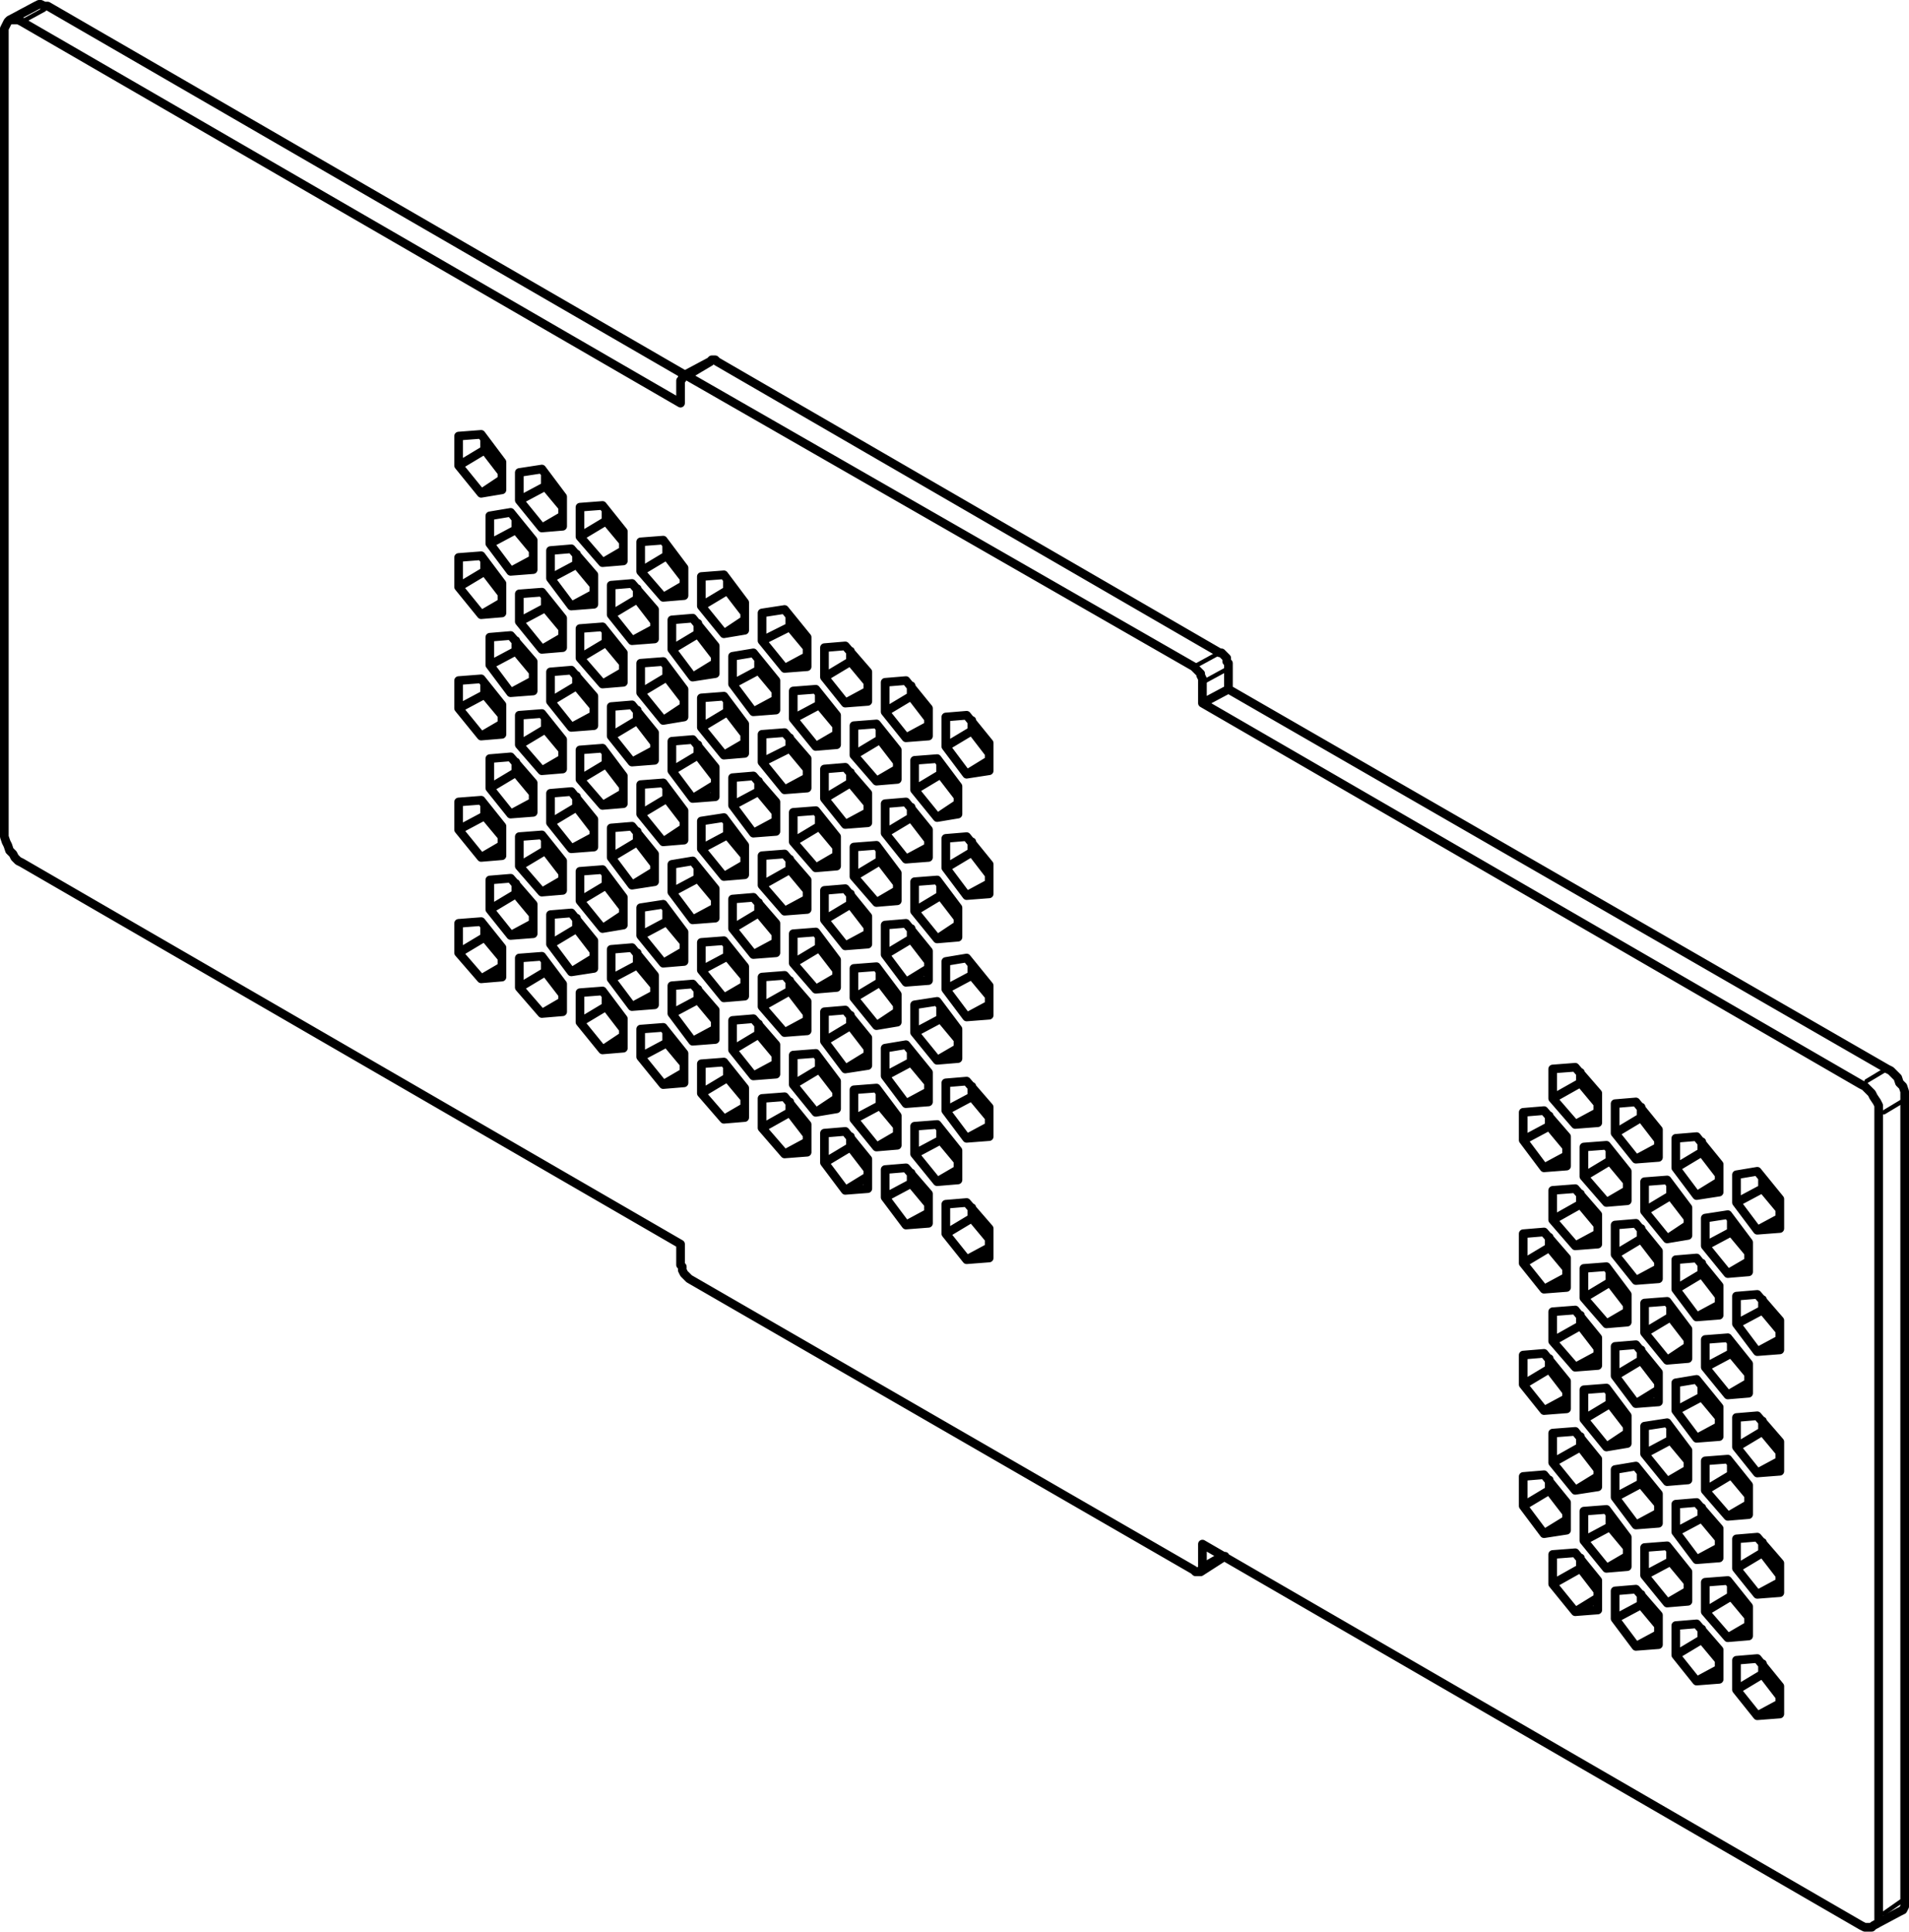 <?xml version="1.0" encoding="utf-8"?>
<!-- Generator: Adobe Illustrator 19.0.0, SVG Export Plug-In . SVG Version: 6.00 Build 0)  -->
<svg version="1.0" id="Layer_1" xmlns="http://www.w3.org/2000/svg" xmlns:xlink="http://www.w3.org/1999/xlink" x="0px" y="0px"
	 width="110.1px" height="111.4px" viewBox="0 0 110.1 111.4" enable-background="new 0 0 110.1 111.4" xml:space="preserve">
<path fill="none" stroke="#000000" stroke-width="0.25" stroke-linecap="round" stroke-linejoin="round" stroke-miterlimit="10" d="
	M69.55,90.15l0.7-0.4 M2.55,0.55l-1.1,0.6 M41.05,20.95l-1,0.6 M70.65,38.65l-1.1,0.6 M69.05,38.35l1.1-0.6 M108.65,110.35l1-0.7
	 M109.65,63.55l-1,0.6 M107.65,62.35l1-0.6"/>
<path fill="none" stroke="#000000" stroke-width="0.5" stroke-linecap="round" stroke-linejoin="round" stroke-miterlimit="10" d="
	M28.95,55.25l-1-1.2 M27.95,54.05v-0.6 M26.45,54.95l1.5-0.9 M27.75,56.45l1.2-0.7 M32.45,57.35l-1-1.3 M31.45,56.05v-0.6
	 M29.95,56.95l1.5-0.9 M31.25,58.45l1.2-0.7 M30.75,52.75l-1-1.2 M29.75,51.55v-0.6 M28.25,52.45l1.5-0.9 M29.45,53.95l1.3-0.7
	 M28.95,48.25l-1-1.2 M27.95,47.05v-0.6 M26.45,47.85l1.5-0.8 M35.95,59.35l-1-1.3 M34.95,58.05v-0.6 M33.45,58.95l1.5-0.9
	 M27.75,49.45l1.2-0.7 M2.05,0.35l0.2-0.1h0.1l0.2,0.1h0.2 M34.75,60.55l1.2-0.8 M34.25,54.85l-1-1.3 M33.25,53.55v-0.6
	 M31.75,54.45l1.5-0.9 M32.95,56.05l1.3-0.8 M32.45,50.35l-1-1.3 M31.45,49.05v-0.6 M29.95,49.95l1.5-0.9 M39.45,61.35l-1-1.2
	 M38.45,60.15v-0.6 M36.95,60.95l1.5-0.8 M31.25,51.45l1.2-0.7 M30.75,45.75l-1-1.2 M29.75,44.55v-0.6 M28.25,45.45l1.5-0.9
	 M38.25,62.55l1.2-0.7 M37.75,56.85l-1-1.2 M36.75,55.65v-0.7 M35.25,56.45l1.5-0.8 M29.45,46.95l1.3-0.7 M28.95,41.25l-1-1.2
	 M27.95,40.05v-0.6 M26.45,40.85l1.5-0.8 M36.45,58.05l1.3-0.7 M35.95,52.35l-1-1.3 M34.95,51.05v-0.6 M33.45,51.95l1.5-0.9
	 M27.75,42.45l1.2-0.7 M42.95,63.35l-1-1.2 M41.95,62.15v-0.6 M40.45,63.05l1.5-0.9 M34.75,53.55l1.2-0.8 M34.25,47.85l-1-1.3
	 M33.25,46.55v-0.6 M31.75,47.45l1.5-0.9 M41.75,64.55l1.2-0.7 M41.25,58.85l-1-1.2 M40.25,57.65v-0.6 M38.75,58.45l1.5-0.8
	 M32.95,48.95l1.3-0.7 M32.45,43.25l-1-1.2 M31.45,42.05v-0.6 M29.95,42.95l1.5-0.9 M39.95,60.05l1.3-0.7 M39.45,54.35l-1-1.2
	 M38.45,53.15v-0.6 M36.95,53.95l1.5-0.8 M31.25,44.45l1.2-0.7 M30.75,38.75l-1-1.2 M29.75,37.55v-0.6 M28.25,38.35l1.5-0.8
	 M46.55,65.45l-1-1.3 M45.55,64.15v-0.6 M43.95,65.05l1.6-0.9 M38.25,55.55l1.2-0.7 M37.75,49.85l-1-1.3 M36.75,48.55v-0.6
	 M35.25,49.45l1.5-0.9 M29.45,39.95l1.3-0.7 M28.95,34.25l-1-1.3 M27.95,32.95v-0.6 M26.45,33.85l1.5-0.9 M45.25,66.55l1.3-0.7
	 M44.75,60.85l-1-1.2 M43.75,59.65v-0.6 M42.25,60.55l1.5-0.9 M36.45,51.05l1.3-0.8 M35.95,45.35l-1-1.3 M34.95,44.05v-0.6
	 M33.45,44.95l1.5-0.9 M27.75,35.45l1.2-0.7 M43.45,62.05l1.3-0.7 M42.95,56.35l-1-1.2 M41.95,55.15v-0.6 M40.45,55.95l1.5-0.8
	 M34.75,46.45l1.2-0.7 M34.25,40.75l-1-1.2 M33.25,39.55v-0.6 M31.75,40.45l1.5-0.9 M50.05,67.45l-1-1.3 M49.05,66.15v-0.6
	 M47.55,67.05l1.5-0.9 M41.75,57.55l1.2-0.7 M41.25,51.85l-1-1.2 M40.25,50.65v-0.6 M38.75,51.45l1.5-0.8 M32.95,41.95l1.3-0.7
	 M32.45,36.25l-1-1.2 M31.45,35.05v-0.6 M29.95,35.85l1.5-0.8 M48.75,68.65l1.3-0.8 M48.25,62.95l-1-1.3 M47.25,61.65v-0.6
	 M45.75,62.55l1.5-0.9 M39.95,53.05l1.3-0.7 M39.45,47.35l-1-1.3 M38.45,46.05v-0.6 M36.95,46.95l1.5-0.9 M31.25,37.45l1.2-0.7
	 M30.75,31.75l-1-1.2 M29.75,30.55v-0.6 M28.25,31.35l1.5-0.8 M47.05,64.15l1.2-0.8 M46.55,58.45l-1-1.3 M45.55,57.15v-0.6
	 M43.95,58.05l1.6-0.9 M38.25,48.55l1.2-0.8 M37.75,42.85l-1-1.3 M36.75,41.55v-0.6 M35.25,42.45l1.5-0.9 M29.45,32.95l1.3-0.7
	 M28.95,27.25l-1-1.3 M27.95,25.95v-0.6 M26.45,26.85l1.5-0.9 M53.55,69.45l-1-1.2 M52.55,68.25v-0.6 M51.05,69.05l1.5-0.8
	 M45.25,59.55l1.3-0.7 M44.75,53.85l-1-1.2 M43.75,52.65v-0.6 M42.25,53.55l1.5-0.9 M36.45,43.95l1.3-0.7 M35.95,38.25l-1-1.2
	 M34.95,37.05v-0.6 M33.45,37.95l1.5-0.9 M27.75,28.45l1.2-0.8 M52.25,70.65l1.3-0.7 M51.75,64.95l-1-1.2 M50.75,63.75v-0.7
	 M49.25,64.55l1.5-0.8 M43.45,55.05l1.3-0.7 M42.95,49.35l-1-1.2 M41.95,48.15v-0.6 M40.45,48.95l1.5-0.8 M34.75,39.45l1.2-0.7
	 M34.25,33.75l-1-1.2 M33.25,32.55v-0.6 M31.75,33.35l1.5-0.8 M50.55,66.15l1.2-0.7 M50.05,60.45l-1-1.3 M49.05,59.15v-0.6
	 M47.55,60.05l1.5-0.9 M41.75,50.55l1.2-0.7 M41.25,44.85l-1-1.3 M40.25,43.55v-0.6 M38.75,44.45l1.5-0.9 M32.95,34.95l1.3-0.7
	 M32.45,29.25l-1-1.2 M31.45,28.05v-0.6 M29.95,28.85l1.5-0.8 M57.05,71.45l-1-1.2 M56.05,70.25v-0.6 M54.55,71.15l1.5-0.9
	 M48.75,61.65l1.3-0.8 M48.25,55.95l-1-1.3 M47.25,54.65v-0.6 M45.75,55.55l1.5-0.9 M39.95,46.05l1.3-0.8 M39.45,40.35l-1-1.3
	 M38.45,39.05v-0.6 M36.95,39.95l1.5-0.9 M31.25,30.45l1.2-0.7 M55.75,72.65l1.3-0.7 M55.25,66.95l-1-1.2 M54.25,65.75v-0.6
	 M52.75,66.55l1.5-0.8 M47.05,57.05l1.2-0.7 M46.55,51.35l-1-1.2 M45.55,50.15v-0.6 M43.95,51.05l1.6-0.9 M38.25,41.55l1.2-0.8
	 M37.75,35.85l-1-1.3 M36.75,34.55v-0.6 M35.25,35.45l1.5-0.9 M54.05,68.15l1.2-0.7 M53.55,62.45l-1-1.2 M52.55,61.25v-0.6
	 M51.05,62.05l1.5-0.8 M45.25,52.55l1.3-0.7 M44.75,46.85l-1-1.2 M43.75,45.65v-0.6 M42.25,46.45l1.5-0.8 M36.45,36.95l1.3-0.7
	 M35.95,31.25l-1-1.2 M34.95,30.05v-0.6 M33.45,30.95l1.5-0.9 M52.25,63.65l1.3-0.7 M51.75,57.95l-1-1.3 M50.75,56.65v-0.6
	 M49.25,57.55l1.5-0.9 M43.45,48.05l1.3-0.7 M42.95,42.35l-1-1.3 M41.95,41.05v-0.6 M40.45,41.95l1.5-0.9 M34.75,32.45l1.2-0.7
	 M50.55,59.15l1.2-0.8 M50.05,53.45l-1-1.3 M49.05,52.15v-0.6 M47.55,53.05l1.5-0.9 M41.75,43.55l1.2-0.7 M41.25,37.85l-1-1.3
	 M40.25,36.55v-0.6 M38.75,37.45l1.5-0.9 M57.05,64.45l-1-1.2 M56.05,63.25v-0.6 M54.55,64.05l1.5-0.8 M48.75,54.55l1.3-0.7
	 M48.25,48.85l-1-1.2 M47.25,47.65v-0.6 M45.75,48.55l1.5-0.9 M39.95,39.05l1.3-0.8 M39.45,33.35l-1-1.3 M38.45,32.05v-0.6
	 M36.95,32.95l1.5-0.9 M55.75,65.65l1.3-0.7 M55.25,59.95l-1-1.2 M54.25,58.75v-0.6 M52.75,59.55l1.5-0.8 M47.05,50.05l1.2-0.7
	 M46.55,44.35l-1-1.2 M45.55,43.15v-0.6 M43.95,43.95l1.6-0.8 M38.25,34.45l1.2-0.7 M54.05,61.15l1.2-0.7 M53.55,55.45l-1-1.3
	 M52.55,54.15v-0.6 M51.05,55.05l1.5-0.9 M45.25,45.55l1.3-0.7 M44.75,39.85l-1-1.2 M43.75,38.65v-0.6 M42.25,39.45l1.5-0.8
	 M52.25,56.65l1.3-0.8 M51.75,50.95l-1-1.3 M50.75,49.65v-0.6 M49.25,50.55l1.5-0.9 M43.45,41.05l1.3-0.7 M42.95,35.35l-1-1.3
	 M41.95,34.05v-0.6 M40.45,34.95l1.5-0.9 M50.55,52.05l1.2-0.7 M50.05,46.35l-1-1.2 M49.05,45.15v-0.6 M47.55,46.05l1.5-0.9
	 M41.75,36.55l1.2-0.8 M57.05,57.45l-1-1.2 M56.05,56.25v-0.6 M54.55,57.05l1.5-0.8 M48.75,47.55l1.3-0.7 M48.25,41.85l-1-1.2
	 M47.25,40.65v-0.6 M45.75,41.45l1.5-0.8 M55.75,58.65l1.3-0.7 M55.25,52.95l-1-1.3 M54.25,51.65v-0.6 M52.75,52.55l1.5-0.9
	 M47.05,43.05l1.2-0.7 M46.55,37.35l-1-1.2 M45.55,36.15v-0.6 M43.95,36.95l1.6-0.8 M54.05,54.15l1.2-0.8 M53.55,48.45l-1-1.3
	 M52.55,47.15v-0.6 M51.05,48.05l1.5-0.9 M45.25,38.55l1.3-0.7 M52.25,49.55l1.3-0.7 M51.75,43.95l-1-1.3 M50.75,42.65v-0.6
	 M49.25,43.55l1.5-0.9 M50.55,45.05l1.2-0.7 M50.05,39.35l-1-1.2 M39.55,21.65L2.75,0.35 M49.05,38.15v-0.6 M47.55,39.05l1.5-0.9
	 M57.05,50.45l-1-1.3 M56.05,49.15v-0.6 M54.55,50.05l1.5-0.9 M48.75,40.55l1.3-0.7 M40.95,20.85l0.1-0.1h0.1h0.1l0.1,0.1
	 M55.75,51.65l1.3-0.7 M55.25,45.95l-1-1.3 M54.25,44.65v-0.6 M52.75,45.55l1.5-0.9 M54.05,47.15l1.2-0.8 M53.55,41.45l-1-1.3
	 M52.55,40.15v-0.6 M51.05,41.05l1.5-0.9 M52.25,42.55l1.3-0.7 M57.05,43.45l-1-1.3 M56.05,42.15v-0.6 M54.55,43.05l1.5-0.9
	 M55.75,44.65l1.3-0.8 M92.15,91.75l-1-1.3 M91.15,90.45v-0.6 M89.55,91.35l1.6-0.9 M90.85,92.95l1.3-0.8 M90.35,87.25l-1-1.3
	 M89.35,85.95v-0.6 M87.85,86.85l1.5-0.9 M89.05,88.45l1.3-0.8 M95.65,93.75l-1-1.2 M94.65,92.55v-0.6 M93.15,93.35l1.5-0.8
	 M94.35,94.95l1.3-0.7 M93.85,89.25l-1-1.2 M92.85,88.05v-0.7 M91.35,88.85l1.5-0.8 M92.65,90.45l1.2-0.7 M92.15,84.75l-1-1.3
	 M91.15,83.45v-0.6 M89.55,84.35l1.6-0.9 M99.15,95.75l-1-1.2 M98.15,94.55v-0.6 M96.65,95.45l1.5-0.9 M90.85,85.95l1.3-0.8
	 M90.35,80.25l-1-1.3 M89.35,78.95v-0.6 M87.85,79.85l1.5-0.9 M97.85,96.95l1.3-0.7 M97.35,91.25l-1-1.2 M96.35,90.05v-0.6
	 M94.85,90.85l1.5-0.8 M89.05,81.35l1.3-0.7 M96.15,92.45l1.2-0.7 M95.65,86.75l-1-1.2 M94.65,85.55v-0.6 M93.15,86.35l1.5-0.8
	 M109.85,109.55v0.2v0.2l-0.1,0.2l-0.2,0.1 M102.65,97.85l-1-1.3 M101.65,96.55v-0.6 M100.15,97.45l1.5-0.9 M94.35,87.95l1.3-0.7
	 M93.85,82.25l-1-1.3 M92.85,80.95v-0.6 M91.35,81.85l1.5-0.9 M101.35,98.95l1.3-0.7 M100.85,93.25l-1-1.2 M99.85,92.05v-0.6
	 M98.35,92.95l1.5-0.9 M92.65,83.45l1.2-0.8 M92.15,77.75l-1-1.3 M91.15,76.45v-0.6 M89.55,77.35l1.6-0.9 M99.65,94.45l1.2-0.7
	 M99.15,88.75l-1-1.2 M98.15,87.55v-0.6 M96.65,88.35l1.5-0.8 M90.85,78.85l1.3-0.7 M70.35,37.65l-29-16.8 M70.85,39.75v-1.3
	 M90.35,73.15l-1-1.2 M89.35,71.95v-0.6 M87.85,72.85l1.5-0.9 M70.35,37.65h0.1l0.1,0.1l0.1,0.1l0.1,0.1v0.2l0.1,0.1v0.1v0.1
	 M97.85,89.95l1.3-0.7 M97.35,84.25l-1-1.2 M96.35,83.05v-0.6 M94.85,83.85l1.5-0.8 M89.05,74.35l1.3-0.7 M96.15,85.45l1.2-0.7
	 M95.65,79.75l-1-1.3 M94.65,78.45v-0.6 M93.15,79.35l1.5-0.9 M102.65,90.85l-1-1.3 M101.65,89.55v-0.6 M100.15,90.45l1.5-0.9
	 M94.35,80.95l1.3-0.8 M93.85,75.25l-1-1.3 M92.85,73.95v-0.6 M91.35,74.85l1.5-0.9 M101.35,91.95l1.3-0.7 M100.85,86.25l-1-1.2
	 M99.85,85.05v-0.6 M98.35,85.95l1.5-0.9 M92.65,76.35l1.2-0.7 M92.15,70.65l-1-1.2 M91.15,69.45v-0.6 M89.55,70.35l1.6-0.9
	 M99.65,87.45l1.2-0.7 M99.15,81.75l-1-1.2 M98.15,80.55v-0.6 M96.65,81.35l1.5-0.8 M90.85,71.85l1.3-0.7 M90.35,66.15l-1-1.2
	 M89.35,64.95v-0.6 M87.85,65.75l1.5-0.8 M97.85,82.95l1.3-0.7 M97.35,77.25l-1-1.3 M96.35,75.95v-0.6 M94.85,76.85l1.5-0.9
	 M89.05,67.35l1.3-0.7 M96.15,78.45l1.2-0.8 M95.65,72.75l-1-1.3 M94.65,71.45v-0.6 M93.15,72.35l1.5-0.9 M102.65,83.75l-1-1.2
	 M101.65,82.55v-0.6 M100.15,83.45l1.5-0.9 M94.35,73.85l1.3-0.7 M93.85,68.15l-1-1.2 M92.85,66.95v-0.6 M91.35,67.85l1.5-0.9
	 M101.35,84.95l1.3-0.7 M100.85,79.25l-1-1.2 M99.85,78.05v-0.6 M98.35,78.85l1.5-0.8 M92.65,69.35l1.2-0.7 M92.15,63.65l-1-1.2
	 M91.15,62.45v-0.6 M89.55,63.35l1.6-0.9 M99.65,80.45l1.2-0.7 M99.15,74.75l-1-1.3 M98.15,73.45v-0.6 M96.65,74.35l1.5-0.9
	 M90.85,64.85l1.3-0.7 M97.85,75.95l1.3-0.7 M97.35,70.25l-1-1.3 M96.35,68.95v-0.6 M94.85,69.85l1.5-0.9 M96.15,71.45l1.2-0.8
	 M95.65,65.75l-1-1.3 M94.65,64.45v-0.6 M93.15,65.35l1.5-0.9 M102.65,76.75l-1-1.2 M101.65,75.55v-0.6 M100.15,76.35l1.5-0.8
	 M94.35,66.85l1.3-0.7 M101.35,77.95l1.3-0.7 M100.85,72.25l-1-1.2 M99.85,71.05v-0.7 M98.35,71.85l1.5-0.8 M99.65,73.45l1.2-0.7
	 M99.15,67.75l-1-1.3 M98.15,66.45v-0.6 M96.65,67.35l1.5-0.9 M97.85,68.95l1.3-0.8 M102.65,69.75l-1-1.2 M101.65,68.55v-0.6
	 M100.15,69.35l1.5-0.8 M101.35,70.95l1.3-0.7 M108.85,61.65l-38-21.9 M69.35,40.55l1.5-0.8 M109.85,109.55v-46.2 M108.85,61.65
	l0.2,0.1l0.2,0.2l0.2,0.2l0.1,0.3l0.2,0.2l0.1,0.3v0.2v0.2 M97.85,82.95l-1.2-1.6 M96.65,81.35v-1.6 M96.65,79.75l1.2-0.2
	 M97.85,79.55l1.3,1.6 M99.15,81.15v1.7 M99.15,82.85l-1.3,0.1 M96.15,78.45l-1.3-1.6 M94.85,76.85v-1.7 M94.85,75.15l1.3-0.1
	 M96.15,75.05l1.2,1.6 M97.35,76.65v1.7 M97.35,78.35l-1.2,0.1 M94.35,73.85l-1.2-1.5 M93.15,72.35v-1.7 M93.15,70.65l1.2-0.1
	 M94.35,70.55l1.3,1.6 M95.65,72.15v1.6 M95.65,73.75l-1.3,0.1 M92.65,69.35l-1.3-1.5 M91.35,67.85v-1.7 M91.35,66.15l1.3-0.1
	 M92.65,66.05l1.2,1.5 M93.85,67.55v1.7 M93.85,69.25l-1.2,0.1 M97.85,89.95l-1.2-1.6 M96.65,88.35v-1.6 M96.65,86.75l1.2-0.1
	 M97.85,86.65l1.3,1.5 M99.15,88.15v1.7 M99.15,89.85l-1.3,0.1 M99.65,94.45l-1.3-1.5 M98.35,92.95v-1.7 M98.35,91.25l1.3-0.1
	 M99.65,91.15l1.2,1.5 M100.85,92.65v1.7 M100.85,94.35l-1.2,0.1 M101.35,98.95l-1.2-1.5 M100.15,97.45v-1.7 M100.15,95.75l1.2-0.1
	 M101.35,95.65l1.3,1.6 M102.65,97.25v1.6 M102.65,98.85l-1.3,0.1 M90.85,64.85l-1.3-1.5 M89.55,63.35v-1.7 M89.55,61.65l1.3-0.1
	 M90.85,61.55l1.3,1.5 M92.15,63.05v1.7 M92.15,64.75l-1.3,0.1 M97.85,75.95l-1.2-1.6 M96.65,74.35v-1.7 M96.65,72.65l1.2-0.1
	 M97.85,72.55l1.3,1.6 M99.15,74.15v1.7 M99.15,75.85l-1.3,0.1 M99.65,80.45l-1.3-1.6 M98.35,78.85v-1.6 M98.35,77.25l1.3-0.1
	 M99.65,77.15l1.2,1.5 M100.85,78.65v1.7 M100.85,80.35l-1.2,0.1 M101.35,84.95l-1.2-1.5 M100.15,83.45v-1.7 M100.15,81.75l1.2-0.1
	 M101.35,81.65l1.3,1.5 M102.65,83.15v1.7 M102.65,84.85l-1.3,0.1 M97.85,68.95l-1.2-1.6 M96.65,67.35v-1.7 M96.65,65.65l1.2-0.1
	 M97.85,65.55l1.3,1.6 M99.15,67.15v1.6 M99.15,68.75l-1.3,0.2 M96.15,71.45l-1.3-1.6 M94.85,69.85v-1.7 M94.85,68.15l1.3-0.1
	 M96.15,68.05l1.2,1.6 M97.35,69.65v1.6 M97.35,71.25l-1.2,0.2 M94.35,66.85l-1.2-1.5 M93.15,65.35v-1.7 M93.15,63.65l1.2-0.1
	 M94.35,63.55l1.3,1.6 M95.65,65.15v1.6 M95.65,66.75l-1.3,0.1 M101.35,91.95l-1.2-1.5 M100.15,90.45v-1.7 M100.15,88.75l1.2-0.1
	 M101.35,88.65l1.3,1.5 M102.65,90.15v1.7 M102.65,91.85l-1.3,0.1 M99.65,87.45l-1.3-1.5 M98.35,85.95v-1.7 M98.35,84.25l1.3-0.1
	 M99.65,84.15l1.2,1.5 M100.85,85.65v1.7 M100.85,87.35l-1.2,0.1 M94.35,94.95l-1.2-1.6 M93.15,93.35v-1.6 M93.15,91.75l1.2-0.1
	 M94.35,91.65l1.3,1.5 M95.65,93.15v1.7 M95.65,94.85l-1.3,0.1 M89.05,74.35l-1.2-1.5 M87.85,72.85v-1.7 M87.85,71.15l1.2-0.1
	 M89.05,71.05l1.3,1.5 M90.35,72.55v1.7 M90.35,74.25l-1.3,0.1 M90.85,78.85l-1.3-1.5 M89.55,77.35v-1.7 M89.55,75.65l1.3-0.1
	 M90.85,75.55l1.3,1.6 M92.15,77.15v1.6 M92.15,78.75l-1.3,0.1 M92.65,83.45l-1.3-1.6 M91.35,81.85v-1.7 M91.35,80.15l1.3-0.1
	 M92.65,80.05l1.2,1.6 M93.85,81.65v1.6 M93.85,83.25l-1.2,0.2 M90.85,92.95l-1.3-1.6 M89.55,91.35v-1.7 M89.55,89.65l1.3-0.1
	 M90.85,89.55l1.3,1.6 M92.15,91.15v1.7 M92.15,92.85l-1.3,0.1 M89.05,81.35l-1.2-1.5 M87.85,79.85v-1.7 M87.85,78.15l1.2-0.1
	 M89.05,78.05l1.3,1.6 M90.35,79.65v1.6 M90.35,81.25l-1.3,0.1 M90.85,85.95l-1.3-1.6 M89.55,84.35v-1.7 M89.55,82.65l1.3-0.1
	 M90.85,82.55l1.3,1.6 M92.15,84.15v1.6 M92.15,85.75l-1.3,0.2 M92.65,90.45l-1.3-1.6 M91.35,88.85v-1.7 M91.35,87.15l1.3-0.1
	 M92.65,87.05l1.2,1.6 M93.85,88.65v1.7 M93.85,90.35l-1.2,0.1 M96.15,85.45l-1.3-1.6 M94.85,83.85v-1.6 M94.85,82.25l1.3-0.2
	 M96.15,82.05l1.2,1.6 M97.35,83.65v1.7 M97.35,85.35l-1.2,0.1 M94.35,80.95l-1.2-1.6 M93.15,79.35v-1.7 M93.15,77.65l1.2-0.1
	 M94.35,77.55l1.3,1.6 M95.65,79.15v1.7 M95.65,80.85l-1.3,0.1 M92.65,76.35l-1.3-1.5 M91.35,74.85v-1.7 M91.35,73.15l1.3-0.1
	 M92.65,73.05l1.2,1.6 M93.85,74.65v1.6 M93.85,76.25l-1.2,0.1 M90.85,71.85l-1.3-1.5 M89.55,70.35v-1.7 M89.55,68.65l1.3-0.1
	 M90.85,68.55l1.3,1.5 M92.15,70.05v1.7 M92.15,71.75l-1.3,0.1 M94.35,87.95l-1.2-1.6 M93.15,86.35v-1.6 M93.15,84.75l1.2-0.2
	 M94.35,84.55l1.3,1.6 M95.65,86.15v1.7 M95.65,87.85l-1.3,0.1 M96.15,92.45l-1.3-1.6 M94.85,90.85v-1.6 M94.85,89.25l1.3-0.1
	 M96.15,89.15l1.2,1.5 M97.35,90.65v1.7 M97.35,92.35l-1.2,0.1 M97.85,96.95l-1.2-1.5 M96.65,95.45v-1.7 M96.65,93.75l1.2-0.1
	 M97.85,93.65l1.3,1.5 M99.15,95.15v1.7 M99.15,96.85l-1.3,0.1 M89.05,67.35l-1.2-1.6 M87.85,65.75v-1.6 M87.85,64.15l1.2-0.1
	 M89.05,64.05l1.3,1.5 M90.35,65.55v1.7 M90.35,67.25l-1.3,0.1 M99.65,73.45l-1.3-1.6 M98.35,71.85v-1.6 M98.35,70.25l1.3-0.2
	 M99.65,70.05l1.2,1.6 M100.85,71.65v1.7 M100.85,73.35l-1.2,0.1 M101.35,77.95l-1.2-1.6 M100.15,76.35v-1.6 M100.15,74.75l1.2-0.1
	 M101.35,74.65l1.3,1.5 M102.65,76.15v1.7 M102.65,77.85l-1.3,0.1 M101.35,70.95l-1.2-1.6 M100.15,69.35v-1.6 M100.15,67.75l1.2-0.2
	 M101.35,67.55l1.3,1.6 M102.65,69.15v1.7 M102.65,70.85l-1.3,0.1 M89.05,88.45l-1.2-1.6 M87.85,86.85v-1.7 M87.85,85.15l1.2-0.1
	 M89.05,85.05l1.3,1.6 M90.35,86.65v1.6 M90.35,88.25l-1.3,0.2 M41.75,57.55l-1.3-1.6 M40.45,55.95v-1.6 M40.45,54.35l1.3-0.1
	 M41.75,54.25l1.2,1.5 M42.95,55.75v1.7 M42.95,57.45l-1.2,0.1 M43.45,62.05l-1.2-1.5 M42.25,60.55v-1.7 M42.25,58.85l1.2-0.1
	 M43.45,58.75l1.3,1.5 M44.75,60.25v1.7 M44.75,61.95l-1.3,0.1 M45.25,66.55l-1.3-1.5 M43.95,65.05v-1.7 M43.95,63.35l1.3-0.1
	 M45.25,63.25l1.3,1.6 M46.55,64.85v1.6 M46.55,66.45l-1.3,0.1 M34.75,32.45l-1.3-1.5 M33.45,30.95v-1.7 M33.45,29.25l1.3-0.1
	 M34.75,29.15l1.2,1.5 M35.95,30.65v1.7 M35.95,32.35l-1.2,0.1 M39.95,53.05l-1.2-1.6 M38.75,51.45v-1.6 M38.75,49.85l1.2-0.2
	 M39.95,49.65l1.3,1.6 M41.25,51.25v1.7 M41.25,52.95l-1.3,0.1 M38.25,48.55l-1.3-1.6 M36.95,46.95v-1.7 M36.95,45.25l1.3-0.1
	 M38.25,45.15l1.2,1.6 M39.45,46.75v1.7 M39.45,48.45l-1.2,0.1 M36.45,43.95l-1.2-1.5 M35.25,42.45v-1.7 M35.25,40.75l1.2-0.1
	 M36.45,40.65l1.3,1.6 M37.75,42.25v1.6 M37.75,43.85l-1.3,0.1 M34.75,39.45l-1.3-1.5 M33.45,37.95v-1.7 M33.45,36.25l1.3-0.1
	 M34.75,36.15l1.2,1.5 M35.95,37.65v1.7 M35.95,39.35l-1.2,0.1 M45.25,59.55l-1.3-1.5 M43.95,58.05v-1.7 M43.95,56.35l1.3-0.1
	 M45.25,56.25l1.3,1.5 M46.55,57.75v1.7 M46.55,59.45l-1.3,0.1 M47.05,64.15l-1.3-1.6 M45.75,62.55v-1.7 M45.75,60.85l1.3-0.1
	 M47.05,60.75l1.2,1.6 M48.25,62.35v1.6 M48.25,63.95l-1.2,0.2 M48.75,68.65l-1.2-1.6 M47.55,67.05v-1.7 M47.55,65.35l1.2-0.1
	 M48.75,65.25l1.3,1.6 M50.05,66.85v1.7 M50.05,68.55l-1.3,0.1 M38.25,34.45l-1.3-1.5 M36.95,32.95v-1.7 M36.95,31.25l1.3-0.1
	 M38.25,31.15l1.2,1.6 M39.45,32.75v1.6 M39.45,34.35l-1.2,0.1 M43.45,55.05l-1.2-1.5 M42.25,53.55v-1.7 M42.25,51.85l1.2-0.1
	 M43.45,51.75l1.3,1.5 M44.75,53.25v1.7 M44.75,54.95l-1.3,0.1 M39.95,46.05l-1.2-1.6 M38.75,44.45v-1.7 M38.75,42.75l1.2-0.1
	 M39.95,42.65l1.3,1.6 M41.25,44.25v1.7 M41.25,45.95l-1.3,0.1 M38.25,41.55l-1.3-1.6 M36.95,39.95v-1.7 M36.95,38.25l1.3-0.1
	 M38.25,38.15l1.2,1.6 M39.45,39.75v1.6 M39.45,41.35l-1.2,0.2 M36.45,36.95l-1.2-1.5 M35.25,35.45v-1.7 M35.25,33.75l1.2-0.1
	 M36.45,33.65l1.3,1.5 M37.75,35.15v1.7 M37.75,36.85l-1.3,0.1 M38.25,62.55l-1.3-1.6 M36.95,60.95v-1.6 M36.95,59.35l1.3-0.1
	 M38.25,59.25l1.2,1.5 M39.45,60.75v1.7 M39.45,62.45l-1.2,0.1 M27.75,28.45l-1.3-1.6 M26.45,26.85v-1.7 M26.45,25.15l1.3-0.1
	 M27.75,25.05l1.2,1.6 M28.95,26.65v1.6 M28.95,28.25l-1.2,0.2 M29.45,32.95l-1.2-1.6 M28.25,31.35v-1.6 M28.25,29.75l1.2-0.2
	 M29.45,29.55l1.3,1.6 M30.75,31.15v1.7 M30.75,32.85l-1.3,0.1 M31.25,37.45l-1.3-1.6 M29.95,35.85v-1.6 M29.95,34.25l1.3-0.1
	 M31.25,34.15l1.2,1.5 M32.45,35.65v1.7 M32.45,37.35l-1.2,0.1 M36.45,58.05l-1.2-1.6 M35.25,56.45v-1.7 M35.25,54.75l1.2-0.1
	 M36.45,54.65l1.3,1.6 M37.75,56.25v1.7 M37.75,57.95l-1.3,0.1 M34.75,53.55l-1.3-1.6 M33.45,51.95v-1.7 M33.45,50.25l1.3-0.1
	 M34.75,50.15l1.2,1.6 M35.95,51.75v1.6 M35.95,53.35l-1.2,0.2 M32.95,48.95l-1.2-1.5 M31.75,47.45v-1.7 M31.75,45.75l1.2-0.1
	 M32.95,45.65l1.3,1.6 M34.25,47.25v1.6 M34.25,48.85l-1.3,0.1 M31.25,44.45l-1.3-1.5 M29.95,42.95v-1.7 M29.95,41.25l1.3-0.1
	 M31.25,41.15l1.2,1.5 M32.45,42.65v1.7 M32.45,44.35l-1.2,0.1 M32.95,34.95l-1.2-1.6 M31.75,33.35v-1.6 M31.75,31.75l1.2-0.1
	 M32.95,31.65l1.3,1.5 M34.25,33.15v1.7 M34.25,34.85l-1.3,0.1 M31.25,30.45l-1.3-1.6 M29.95,28.85v-1.6 M29.95,27.25l1.3-0.2
	 M31.25,27.05l1.2,1.6 M32.45,28.65v1.7 M32.45,30.35l-1.2,0.1 M41.75,64.55l-1.3-1.5 M40.45,63.05v-1.7 M40.45,61.35l1.3-0.1
	 M41.75,61.25l1.2,1.5 M42.95,62.75v1.7 M42.95,64.45l-1.2,0.1 M39.95,60.05l-1.2-1.6 M38.75,58.45v-1.6 M38.75,56.85l1.2-0.1
	 M39.95,56.75l1.3,1.5 M41.25,58.25v1.7 M41.25,59.95l-1.3,0.1 M38.25,55.55l-1.3-1.6 M36.95,53.95v-1.6 M36.95,52.35l1.3-0.2
	 M38.25,52.15l1.2,1.6 M39.45,53.75v1.7 M39.45,55.45l-1.2,0.1 M36.45,51.05l-1.2-1.6 M35.25,49.45v-1.7 M35.25,47.75l1.2-0.1
	 M36.45,47.65l1.3,1.6 M37.75,49.25v1.6 M37.75,50.85l-1.3,0.2 M34.75,46.45l-1.3-1.5 M33.45,44.95v-1.7 M33.45,43.25l1.3-0.1
	 M34.75,43.15l1.2,1.6 M35.95,44.75v1.6 M35.95,46.35l-1.2,0.1 M32.95,41.95l-1.2-1.5 M31.75,40.45v-1.7 M31.75,38.75l1.2-0.1
	 M32.95,38.65l1.3,1.5 M34.25,40.15v1.7 M34.25,41.85l-1.3,0.1 M55.75,65.65l-1.2-1.6 M54.55,64.05v-1.6 M54.55,62.45l1.2-0.1
	 M55.75,62.35l1.3,1.5 M57.05,63.85v1.7 M57.05,65.55l-1.3,0.1 M54.05,61.15l-1.3-1.6 M52.75,59.55v-1.6 M52.75,57.95l1.3-0.2
	 M54.05,57.75l1.2,1.6 M55.25,59.35v1.7 M55.25,61.05l-1.2,0.1 M52.25,56.65l-1.2-1.6 M51.05,55.05v-1.7 M51.05,53.35l1.2-0.1
	 M52.25,53.25l1.3,1.6 M53.55,54.85v1.7 M53.55,56.55l-1.3,0.1 M50.55,52.05l-1.3-1.5 M49.25,50.55v-1.7 M49.25,48.85l1.3-0.1
	 M50.55,48.75l1.2,1.6 M51.75,50.35v1.6 M51.75,51.95l-1.2,0.1 M55.75,72.65l-1.2-1.5 M54.55,71.15v-1.7 M54.55,69.45l1.2-0.1
	 M55.75,69.35l1.3,1.5 M57.05,70.85v1.7 M57.05,72.55l-1.3,0.1 M45.25,38.55l-1.3-1.6 M43.95,36.95v-1.6 M43.95,35.35l1.3-0.2
	 M45.25,35.15l1.3,1.6 M46.55,36.75v1.7 M46.55,38.45l-1.3,0.1 M47.05,43.05l-1.3-1.6 M45.75,41.45v-1.6 M45.75,39.85l1.3-0.1
	 M47.05,39.75l1.2,1.5 M48.25,41.25v1.7 M48.25,42.95l-1.2,0.1 M48.75,47.55l-1.2-1.5 M47.55,46.05v-1.7 M47.55,44.35l1.2-0.1
	 M48.75,44.25l1.3,1.5 M50.05,45.75v1.7 M50.05,47.45l-1.3,0.1 M55.75,58.65l-1.2-1.6 M54.55,57.05v-1.6 M54.55,55.45l1.2-0.2
	 M55.75,55.25l1.3,1.6 M57.05,56.85v1.7 M57.05,58.55l-1.3,0.1 M52.25,42.55l-1.2-1.5 M51.05,41.05v-1.7 M51.05,39.35l1.2-0.1
	 M52.25,39.25l1.3,1.6 M53.55,40.85v1.6 M53.55,42.45l-1.3,0.1 M54.05,47.15l-1.3-1.6 M52.75,45.55v-1.7 M52.75,43.85l1.3-0.1
	 M54.05,43.75l1.2,1.6 M55.25,45.35v1.6 M55.25,46.95l-1.2,0.2 M55.75,51.65l-1.2-1.6 M54.55,50.05v-1.7 M54.55,48.35l1.2-0.1
	 M55.75,48.25l1.3,1.6 M57.05,49.85v1.7 M57.05,51.55l-1.3,0.1 M54.05,54.15l-1.3-1.6 M52.75,52.55v-1.7 M52.75,50.85l1.3-0.1
	 M54.05,50.75l1.2,1.6 M55.25,52.35v1.7 M55.25,54.05l-1.2,0.1 M52.25,49.55l-1.2-1.5 M51.05,48.05v-1.7 M51.05,46.35l1.2-0.1
	 M52.25,46.25l1.3,1.6 M53.55,47.85v1.6 M53.55,49.45l-1.3,0.1 M50.55,45.05l-1.3-1.5 M49.25,43.55v-1.7 M49.25,41.85l1.3-0.1
	 M50.55,41.75l1.2,1.5 M51.75,43.25v1.7 M51.75,44.95l-1.2,0.1 M48.75,40.55l-1.2-1.5 M47.55,39.05v-1.7 M47.55,37.35l1.2-0.1
	 M48.75,37.25l1.3,1.5 M50.05,38.75v1.7 M50.05,40.45l-1.3,0.1 M39.95,39.05l-1.2-1.6 M38.75,37.45v-1.7 M38.75,35.75l1.2-0.1
	 M39.95,35.65l1.3,1.6 M41.25,37.25v1.6 M41.25,38.85l-1.3,0.2 M41.75,43.55l-1.3-1.6 M40.45,41.95v-1.7 M40.45,40.25l1.3-0.1
	 M41.75,40.15l1.2,1.6 M42.95,41.75v1.7 M42.95,43.45l-1.2,0.1 M43.45,48.05l-1.2-1.6 M42.25,46.45v-1.6 M42.25,44.85l1.2-0.1
	 M43.45,44.75l1.3,1.5 M44.75,46.25v1.7 M44.75,47.95l-1.3,0.1 M45.25,52.55l-1.3-1.5 M43.95,51.05v-1.7 M43.95,49.35l1.3-0.1
	 M45.25,49.25l1.3,1.5 M46.55,50.75v1.7 M46.55,52.45l-1.3,0.1 M47.05,57.05l-1.3-1.5 M45.75,55.55v-1.7 M45.75,53.85l1.3-0.1
	 M47.05,53.75l1.2,1.6 M48.25,55.35v1.6 M48.25,56.95l-1.2,0.1 M48.75,61.65l-1.2-1.6 M47.55,60.05v-1.7 M47.55,58.35l1.2-0.1
	 M48.75,58.25l1.3,1.6 M50.05,59.85v1.6 M50.05,61.45l-1.3,0.2 M50.55,66.15l-1.3-1.6 M49.25,64.55v-1.7 M49.25,62.85l1.3-0.1
	 M50.55,62.75l1.2,1.6 M51.75,64.35v1.7 M51.75,66.05l-1.2,0.1 M52.25,70.65l-1.2-1.6 M51.05,69.05v-1.6 M51.05,67.45l1.2-0.1
	 M52.25,67.35l1.3,1.5 M53.55,68.85v1.7 M53.55,70.55l-1.3,0.1 M41.75,36.55l-1.3-1.6 M40.45,34.95v-1.7 M40.45,33.25l1.3-0.1
	 M41.75,33.15l1.2,1.6 M42.95,34.75v1.6 M42.95,36.35l-1.2,0.2 M43.45,41.05l-1.2-1.6 M42.25,39.45v-1.6 M42.25,37.85l1.2-0.2
	 M43.45,37.65l1.3,1.6 M44.75,39.25v1.7 M44.75,40.95l-1.3,0.1 M45.25,45.55l-1.3-1.6 M43.95,43.95v-1.6 M43.95,42.35l1.3-0.1
	 M45.25,42.25l1.3,1.5 M46.55,43.75v1.7 M46.55,45.45l-1.3,0.1 M47.05,50.05l-1.3-1.5 M45.75,48.55v-1.7 M45.75,46.85l1.3-0.1
	 M47.05,46.75l1.2,1.5 M48.25,48.25v1.7 M48.25,49.95l-1.2,0.1 M48.75,54.55l-1.2-1.5 M47.55,53.05v-1.7 M47.55,51.35l1.2-0.1
	 M48.75,51.25l1.3,1.6 M50.05,52.85v1.6 M50.05,54.45l-1.3,0.1 M50.55,59.15l-1.3-1.6 M49.25,57.55v-1.7 M49.25,55.85l1.3-0.1
	 M50.55,55.75l1.2,1.6 M51.75,57.35v1.6 M51.75,58.95l-1.2,0.2 M52.25,63.65l-1.2-1.6 M51.05,62.05v-1.6 M51.05,60.45l1.2-0.2
	 M52.25,60.25l1.3,1.6 M53.55,61.85v1.7 M53.55,63.55l-1.3,0.1 M54.05,68.15l-1.3-1.6 M52.75,66.55v-1.6 M52.75,64.95l1.3-0.1
	 M54.05,64.85l1.2,1.5 M55.25,66.35v1.7 M55.25,68.05l-1.2,0.1 M27.75,56.45l-1.3-1.5 M26.45,54.95v-1.7 M26.45,53.25l1.3-0.1
	 M27.75,53.15l1.2,1.5 M28.95,54.65v1.7 M28.95,56.35l-1.2,0.1 M27.75,49.45l-1.3-1.6 M26.45,47.85v-1.6 M26.45,46.25l1.3-0.1
	 M27.75,46.15l1.2,1.5 M28.95,47.65v1.7 M28.95,49.35l-1.2,0.1 M29.45,53.95l-1.2-1.5 M28.25,52.45v-1.7 M28.25,50.75l1.2-0.1
	 M29.45,50.65l1.3,1.5 M30.75,52.15v1.7 M30.75,53.85l-1.3,0.1 M29.45,39.95l-1.2-1.6 M28.25,38.35v-1.6 M28.25,36.75l1.2-0.1
	 M29.45,36.65l1.3,1.5 M30.75,38.15v1.7 M30.75,39.85l-1.3,0.1 M27.75,35.45l-1.3-1.6 M26.45,33.85v-1.7 M26.45,32.15l1.3-0.1
	 M27.75,32.05l1.2,1.6 M28.95,33.65v1.7 M28.95,35.35l-1.2,0.1 M34.75,60.55l-1.3-1.6 M33.45,58.95v-1.7 M33.45,57.25l1.3-0.1
	 M34.75,57.15l1.2,1.6 M35.95,58.75v1.7 M35.95,60.45l-1.2,0.1 M32.95,56.05l-1.2-1.6 M31.75,54.45v-1.7 M31.75,52.75l1.2-0.1
	 M32.95,52.65l1.3,1.6 M34.25,54.25v1.6 M34.25,55.85l-1.3,0.2 M31.25,58.45l-1.3-1.5 M29.95,56.95v-1.7 M29.95,55.25l1.3-0.1
	 M31.25,55.15l1.2,1.6 M32.45,56.75v1.6 M32.45,58.35l-1.2,0.1 M27.75,42.45l-1.3-1.6 M26.45,40.85v-1.6 M26.45,39.25l1.3-0.1
	 M27.75,39.15l1.2,1.5 M28.95,40.65v1.7 M28.95,42.35l-1.2,0.1 M29.45,46.95l-1.2-1.5 M28.25,45.45v-1.7 M28.25,43.75l1.2-0.1
	 M29.45,43.65l1.3,1.5 M30.75,45.15v1.7 M30.75,46.85l-1.3,0.1 M31.25,51.45l-1.3-1.5 M29.95,49.95v-1.7 M29.95,48.25l1.3-0.1
	 M31.25,48.15l1.2,1.5 M32.45,49.65v1.7 M32.45,51.35l-1.2,0.1 M55.75,44.65l-1.2-1.6 M54.55,43.05v-1.7 M54.55,41.35l1.2-0.1
	 M55.75,41.25l1.3,1.6 M57.05,42.85v1.6 M57.05,44.45l-1.3,0.2 M41.75,50.55l-1.3-1.6 M40.45,48.95v-1.6 M40.45,47.35l1.3-0.2
	 M41.75,47.15l1.2,1.6 M42.95,48.75v1.7 M42.95,50.45l-1.2,0.1 M39.25,71.75v1.2 M39.25,72.95l0.1,0.1v0.1v0.1l0.1,0.2l0.1,0.1
	l0.1,0.1l0.1,0.1 M39.75,73.75l29.1,16.8 M68.85,90.55l0.1,0.1h0.1h0.1h0.1v-0.1l0.1-0.1v-0.1v-0.1 M69.35,90.25v-1.2 M69.35,89.05
	l38,22 M107.35,111.05l0.2,0.1h0.2h0.2l0.1-0.1l0.2-0.1l0.1-0.1v-0.2v-0.2 M108.35,110.45v-46.2 M108.35,64.25v-0.2v-0.3l-0.1-0.2
	l-0.2-0.3l-0.1-0.2l-0.2-0.2l-0.2-0.2l-0.2-0.1 M107.35,62.55l-38-22 M69.35,40.55v-1.2 M69.35,39.35v-0.1v-0.1l-0.1-0.2v-0.1
	l-0.1-0.1l-0.1-0.1l-0.1-0.1l-0.1-0.1 M68.85,38.45l-29.1-16.7 M39.75,21.75v-0.1h-0.1h-0.1h-0.1l-0.1,0.1v0.1l-0.1,0.1
	 M39.25,21.95v1.3 M39.25,23.25l-38-22 M1.25,1.25l-0.2-0.1h-0.2h-0.1h-0.2l-0.1,0.1l-0.1,0.2l-0.1,0.2v0.2 M0.25,1.85v46.2
	 M0.25,48.05v0.2l0.1,0.3l0.1,0.2l0.1,0.3l0.2,0.2l0.1,0.2l0.2,0.2l0.2,0.1 M1.25,49.75l38,22 M2.05,0.35l-1.5,0.8 M69.25,90.65
	l1.4-0.9 M40.95,20.85l-1.5,0.8 M108.05,111.05l1.5-0.8"/>
</svg>

